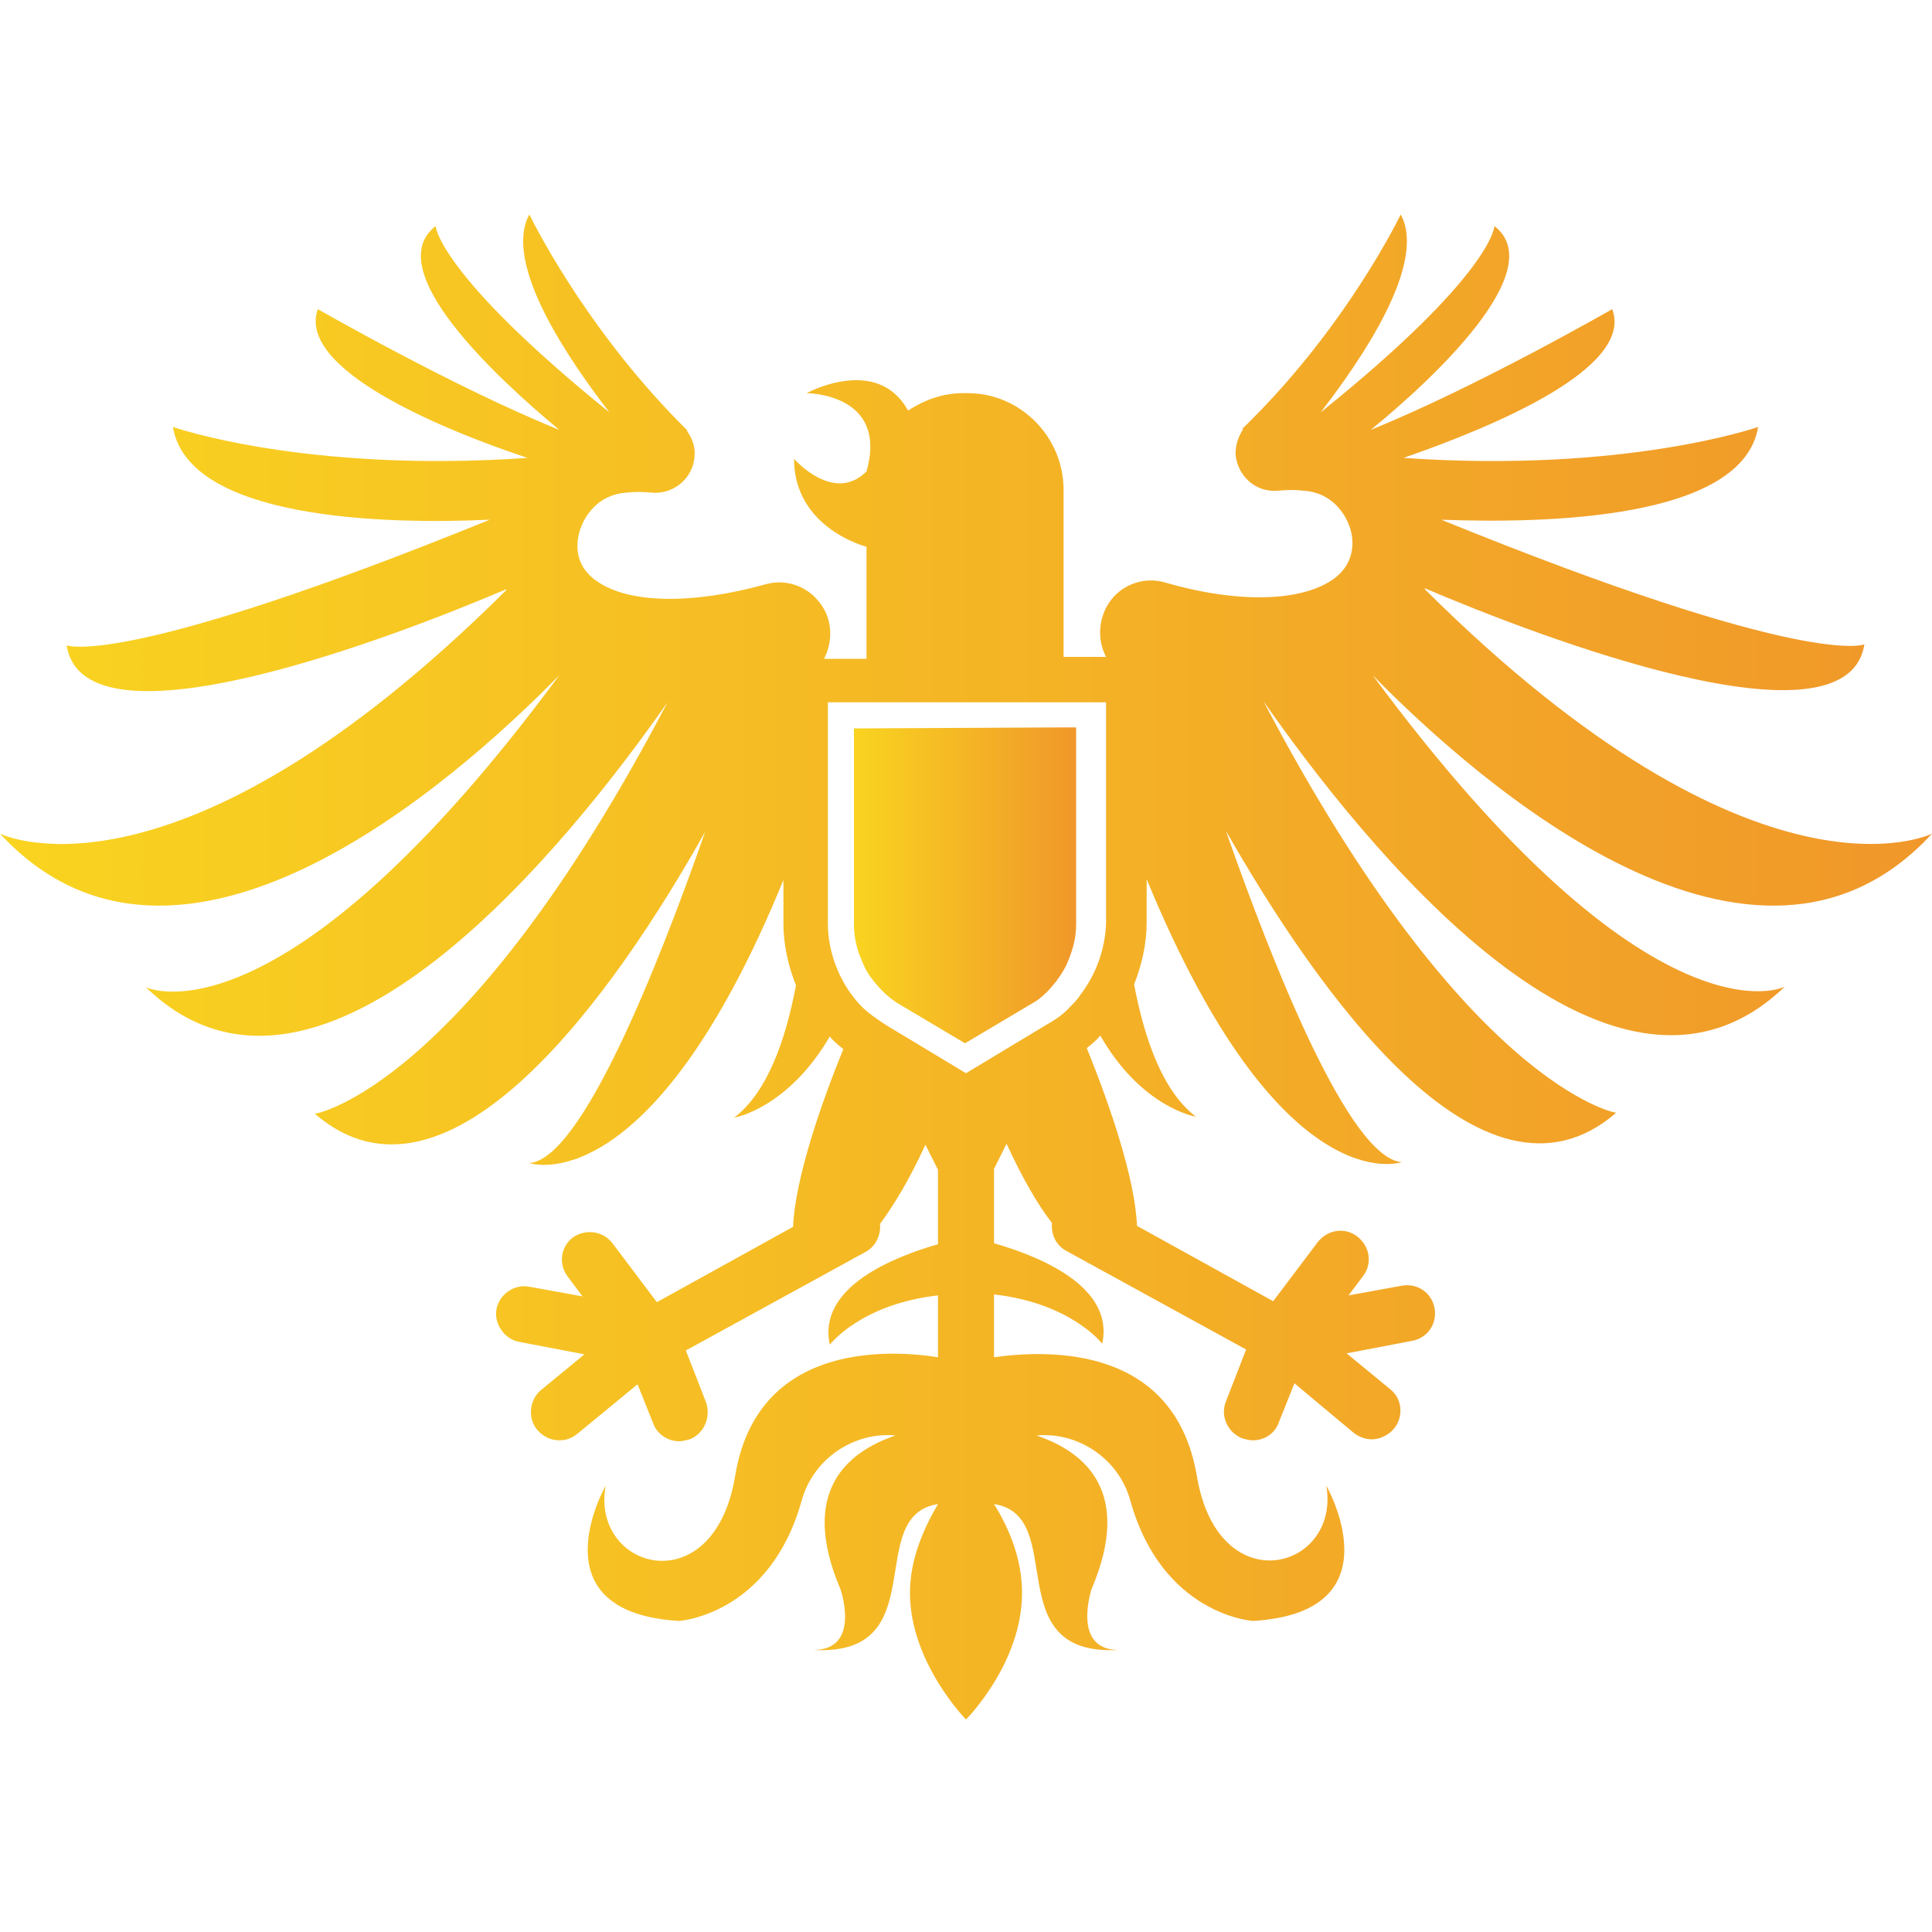 <?xml version="1.0" encoding="utf-8"?>
<!-- Generator: Adobe Illustrator 25.2.0, SVG Export Plug-In . SVG Version: 6.00 Build 0)  -->
<svg version="1.1" id="Layer_1" xmlns="http://www.w3.org/2000/svg" xmlns:xlink="http://www.w3.org/1999/xlink" x="0px" y="0px"
	 viewBox="0 0 200 200" style="enable-background:new 0 0 200 200;" xml:space="preserve">
<style type="text/css">
	.st0{fill:url(#SVGID_1_);}
	.st1{fill:url(#SVGID_2_);}
</style>
<g>
	<linearGradient id="SVGID_1_" gradientUnits="userSpaceOnUse" x1="0" y1="100" x2="200" y2="100">
		<stop  offset="0" style="stop-color:#F9D420"/>
		<stop  offset="1" style="stop-color:#F0972A"/>
	</linearGradient>
	<path class="st0" d="M142.1,69.9c11.1,11.3,39.6,36.3,57.9,16.4c0,0-18,9-52.5-25.3c0,0,0,0,0-0.1c11.5,4.9,43.7,17.3,45.5,5.8
		c0,0-5.7,2.6-43.8-12.9c10.8,0.4,31.2,0,32.8-9.6c0,0-13.7,4.8-36.7,3.2c8.9-3.1,23.9-9.2,21.6-15.4c0,0-14.1,8.1-25,12.5
		c6.5-5.3,18.6-16.6,12.8-21.1c0,0-0.1,4.9-18,19.3c4.1-5.3,11.1-15.4,8.3-20.5c0,0-5.4,11.3-15.7,21.5c-0.2,0.2-0.4,0.4-0.6,0.6
		c-0.1,0-0.1,0.1-0.1,0.1l0.1,0c-0.5,0.8-0.8,1.6-0.8,2.6c0.2,2.3,2.1,4,4.4,3.8c1-0.1,1.9-0.1,2.7,0c2.8,0.2,4.3,2.3,4.8,4
		c0.3,1,0.6,3.4-1.7,5.1c-3.3,2.4-9.9,2.6-17.5,0.4c-2-0.6-4.2,0.1-5.5,1.7c-1.3,1.6-1.6,3.9-0.7,5.8c0,0.1,0.1,0.1,0.1,0.2h-4.4
		V50.7c0-5.5-4.5-10-9.9-10h-0.5c-2.1,0-4,0.7-5.7,1.8c-3.2-5.8-10.5-1.8-10.5-1.8s8.5,0,6.2,8.1c-3.4,3.4-7.5-1.3-7.5-1.3
		c0,7.2,7.5,9.1,7.5,9.1v11.6h-4.4c0-0.1,0.1-0.1,0.1-0.2c0.9-1.9,0.7-4.2-0.7-5.8c-1.3-1.6-3.5-2.3-5.5-1.7
		c-7.6,2.1-14.2,2-17.5-0.4c-2.4-1.7-2-4.1-1.7-5.1c0.5-1.7,2-3.8,4.8-4c0.8-0.1,1.7-0.1,2.7,0c2.3,0.2,4.3-1.6,4.4-3.8
		c0.1-1-0.3-1.9-0.8-2.6l0.1,0c-0.1,0-0.1-0.1-0.1-0.1c-0.2-0.2-0.4-0.4-0.6-0.6C60.2,33.5,54.8,22.2,54.8,22.2
		C52,27.3,59,37.4,63.1,42.7c-17.8-14.4-18-19.3-18-19.3c-5.8,4.5,6.3,15.7,12.8,21.1C47,40.1,32.9,32,32.9,32
		c-2.2,6.2,12.7,12.4,21.7,15.4c-23,1.6-36.7-3.2-36.7-3.2c1.6,9.6,22,10.1,32.8,9.6C12.6,69.3,6.9,66.8,6.9,66.8
		c1.8,11.5,34-0.9,45.5-5.8c0,0,0,0,0,0.1C18,95.3,0,86.3,0,86.3c18.4,19.9,46.8-5.1,57.9-16.4C29,109,15.1,102.2,15.1,102.2
		c18.1,17.5,44-15.2,54-29.5c-21,40.1-36.5,42.6-36.5,42.6c13.9,12,31.2-12.8,40.4-29.2c-4.9,14-12.8,33.9-18.2,34.3
		c0,0,12.5,4.4,26.3-29.3v4.5c0,2.2,0.5,4.4,1.3,6.4c-1.1,5.8-3,11.1-6.4,13.7c0,0,5.5-0.9,9.9-8.4c0.4,0.5,0.9,0.9,1.4,1.3
		c-2.4,5.9-5,13.5-5.2,18.4L68,134.8l-4.6-6.1c-1-1.3-2.8-1.5-4.1-0.6c-1.3,1-1.5,2.8-0.5,4.1l1.5,2l-5.5-1
		c-1.6-0.3-3.1,0.8-3.4,2.3s0.8,3.1,2.3,3.4l6.8,1.3l-4.5,3.7c-1.2,1-1.4,2.9-0.4,4.1c0.6,0.7,1.4,1.1,2.3,1.1
		c0.7,0,1.3-0.2,1.9-0.7l6.2-5.1l1.6,4c0.4,1.2,1.6,1.9,2.7,1.9c0.3,0,0.7-0.1,1.1-0.2c1.5-0.6,2.2-2.3,1.7-3.8l-2.1-5.4l18.6-10.2
		c1.1-0.6,1.6-1.8,1.5-2.9c1.4-1.9,3-4.5,4.7-8.2l1.3,2.6v7.7c-4.5,1.3-12.5,4.4-11.2,10.4c0,0,3.2-4.2,11.2-5.1v6.4
		c-5.8-0.9-18.8-1.2-21,12.3c-2.2,13.3-15,9.7-13.4,1c0,0-7.5,13.1,7.6,14c0,0,9.4-0.6,12.7-12.5c1.2-4.3,5.4-7.1,9.7-6.7
		c-5,1.7-10,5.8-5.7,15.9c0,0,2.2,6.3-2.8,6.3c12.6,0.7,5.1-13.9,12.9-15.1l0,0c-1.4,2.4-2.9,5.6-2.9,9.2c0,7.2,5.8,13.1,5.8,13.1
		s5.8-5.8,5.8-13.1c0-3.6-1.4-6.8-2.9-9.2l0,0c7.8,1.2,0.3,15.8,12.9,15.1c-4.9,0-2.8-6.3-2.8-6.3c4.3-10.1-0.7-14.2-5.7-15.9
		c4.3-0.4,8.5,2.4,9.7,6.7c3.3,11.9,12.7,12.5,12.7,12.5c15.1-0.9,7.6-14,7.6-14c1.5,8.7-11.2,12.2-13.4-1
		c-2.3-13.5-15.2-13.1-21-12.3V134c8,0.9,11.2,5.1,11.2,5.1c1.3-6-6.7-9.1-11.2-10.4V121l1.3-2.6c1.7,3.7,3.3,6.4,4.7,8.2
		c-0.1,1.2,0.4,2.3,1.5,2.9l18.6,10.2l-2.1,5.4c-0.6,1.5,0.2,3.2,1.7,3.8c0.4,0.1,0.7,0.2,1.1,0.2c1.2,0,2.3-0.7,2.7-1.9l1.6-4
		l6.1,5.1c0.5,0.4,1.2,0.7,1.9,0.7c0.8,0,1.7-0.4,2.3-1.1c1-1.2,0.9-3.1-0.4-4.1l-4.5-3.7l6.8-1.3c1.6-0.3,2.6-1.8,2.3-3.4
		c-0.3-1.6-1.8-2.6-3.4-2.3l-5.5,1l1.5-2c1-1.3,0.7-3.1-0.6-4.1c-1.3-1-3.1-0.7-4.1,0.6l-4.6,6.1l-14.1-7.8
		c-0.2-4.9-2.8-12.5-5.2-18.4c0.5-0.4,1-0.8,1.4-1.3c4.3,7.5,9.9,8.4,9.9,8.4c-3.4-2.6-5.3-7.9-6.4-13.7c0.8-2,1.3-4.2,1.3-6.4v-4.5
		c13.9,33.8,26.4,29.3,26.4,29.3c-5.4-0.4-13.3-20.3-18.2-34.3c9.3,16.3,26.5,41.2,40.4,29.2c0,0-15.5-2.6-36.5-42.6
		c10,14.3,35.8,47.1,54,29.5C184.9,102.2,171,109,142.1,69.9z M111.9,102.9c-0.3,0.5-0.7,0.9-1.1,1.3c-0.7,0.8-1.6,1.4-2.5,1.9
		l-8.3,5l-8.3-5c-0.9-0.6-1.8-1.2-2.5-1.9c-0.4-0.4-0.8-0.9-1.1-1.3c-1.5-2.1-2.4-4.7-2.4-7.3V84v-4v-4.4v-2.9h4.2h20.4h4.2v2.9v4.4
		v4v11.6C114.4,98.2,113.5,100.8,111.9,102.9z"/>
	<linearGradient id="SVGID_2_" gradientUnits="userSpaceOnUse" x1="88.36" y1="91.68" x2="111.62" y2="91.68">
		<stop  offset="0" style="stop-color:#F9D420"/>
		<stop  offset="1" style="stop-color:#F0972A"/>
	</linearGradient>
	<path class="st1" d="M89.8,75.4h-1.4v0.6v4v4.3v11.4c0,1.3,0.3,2.6,0.8,3.7c0.3,0.8,0.7,1.5,1.2,2.1c0.7,0.9,1.6,1.8,2.6,2.4
		l6.9,4.1l6.9-4.1c1.1-0.6,1.9-1.5,2.6-2.4c0.5-0.7,0.9-1.3,1.2-2.1c0.5-1.2,0.8-2.4,0.8-3.7V84.2v-4.3v-4v-0.6h-1.4L89.8,75.4
		L89.8,75.4z"/>
</g>
</svg>
